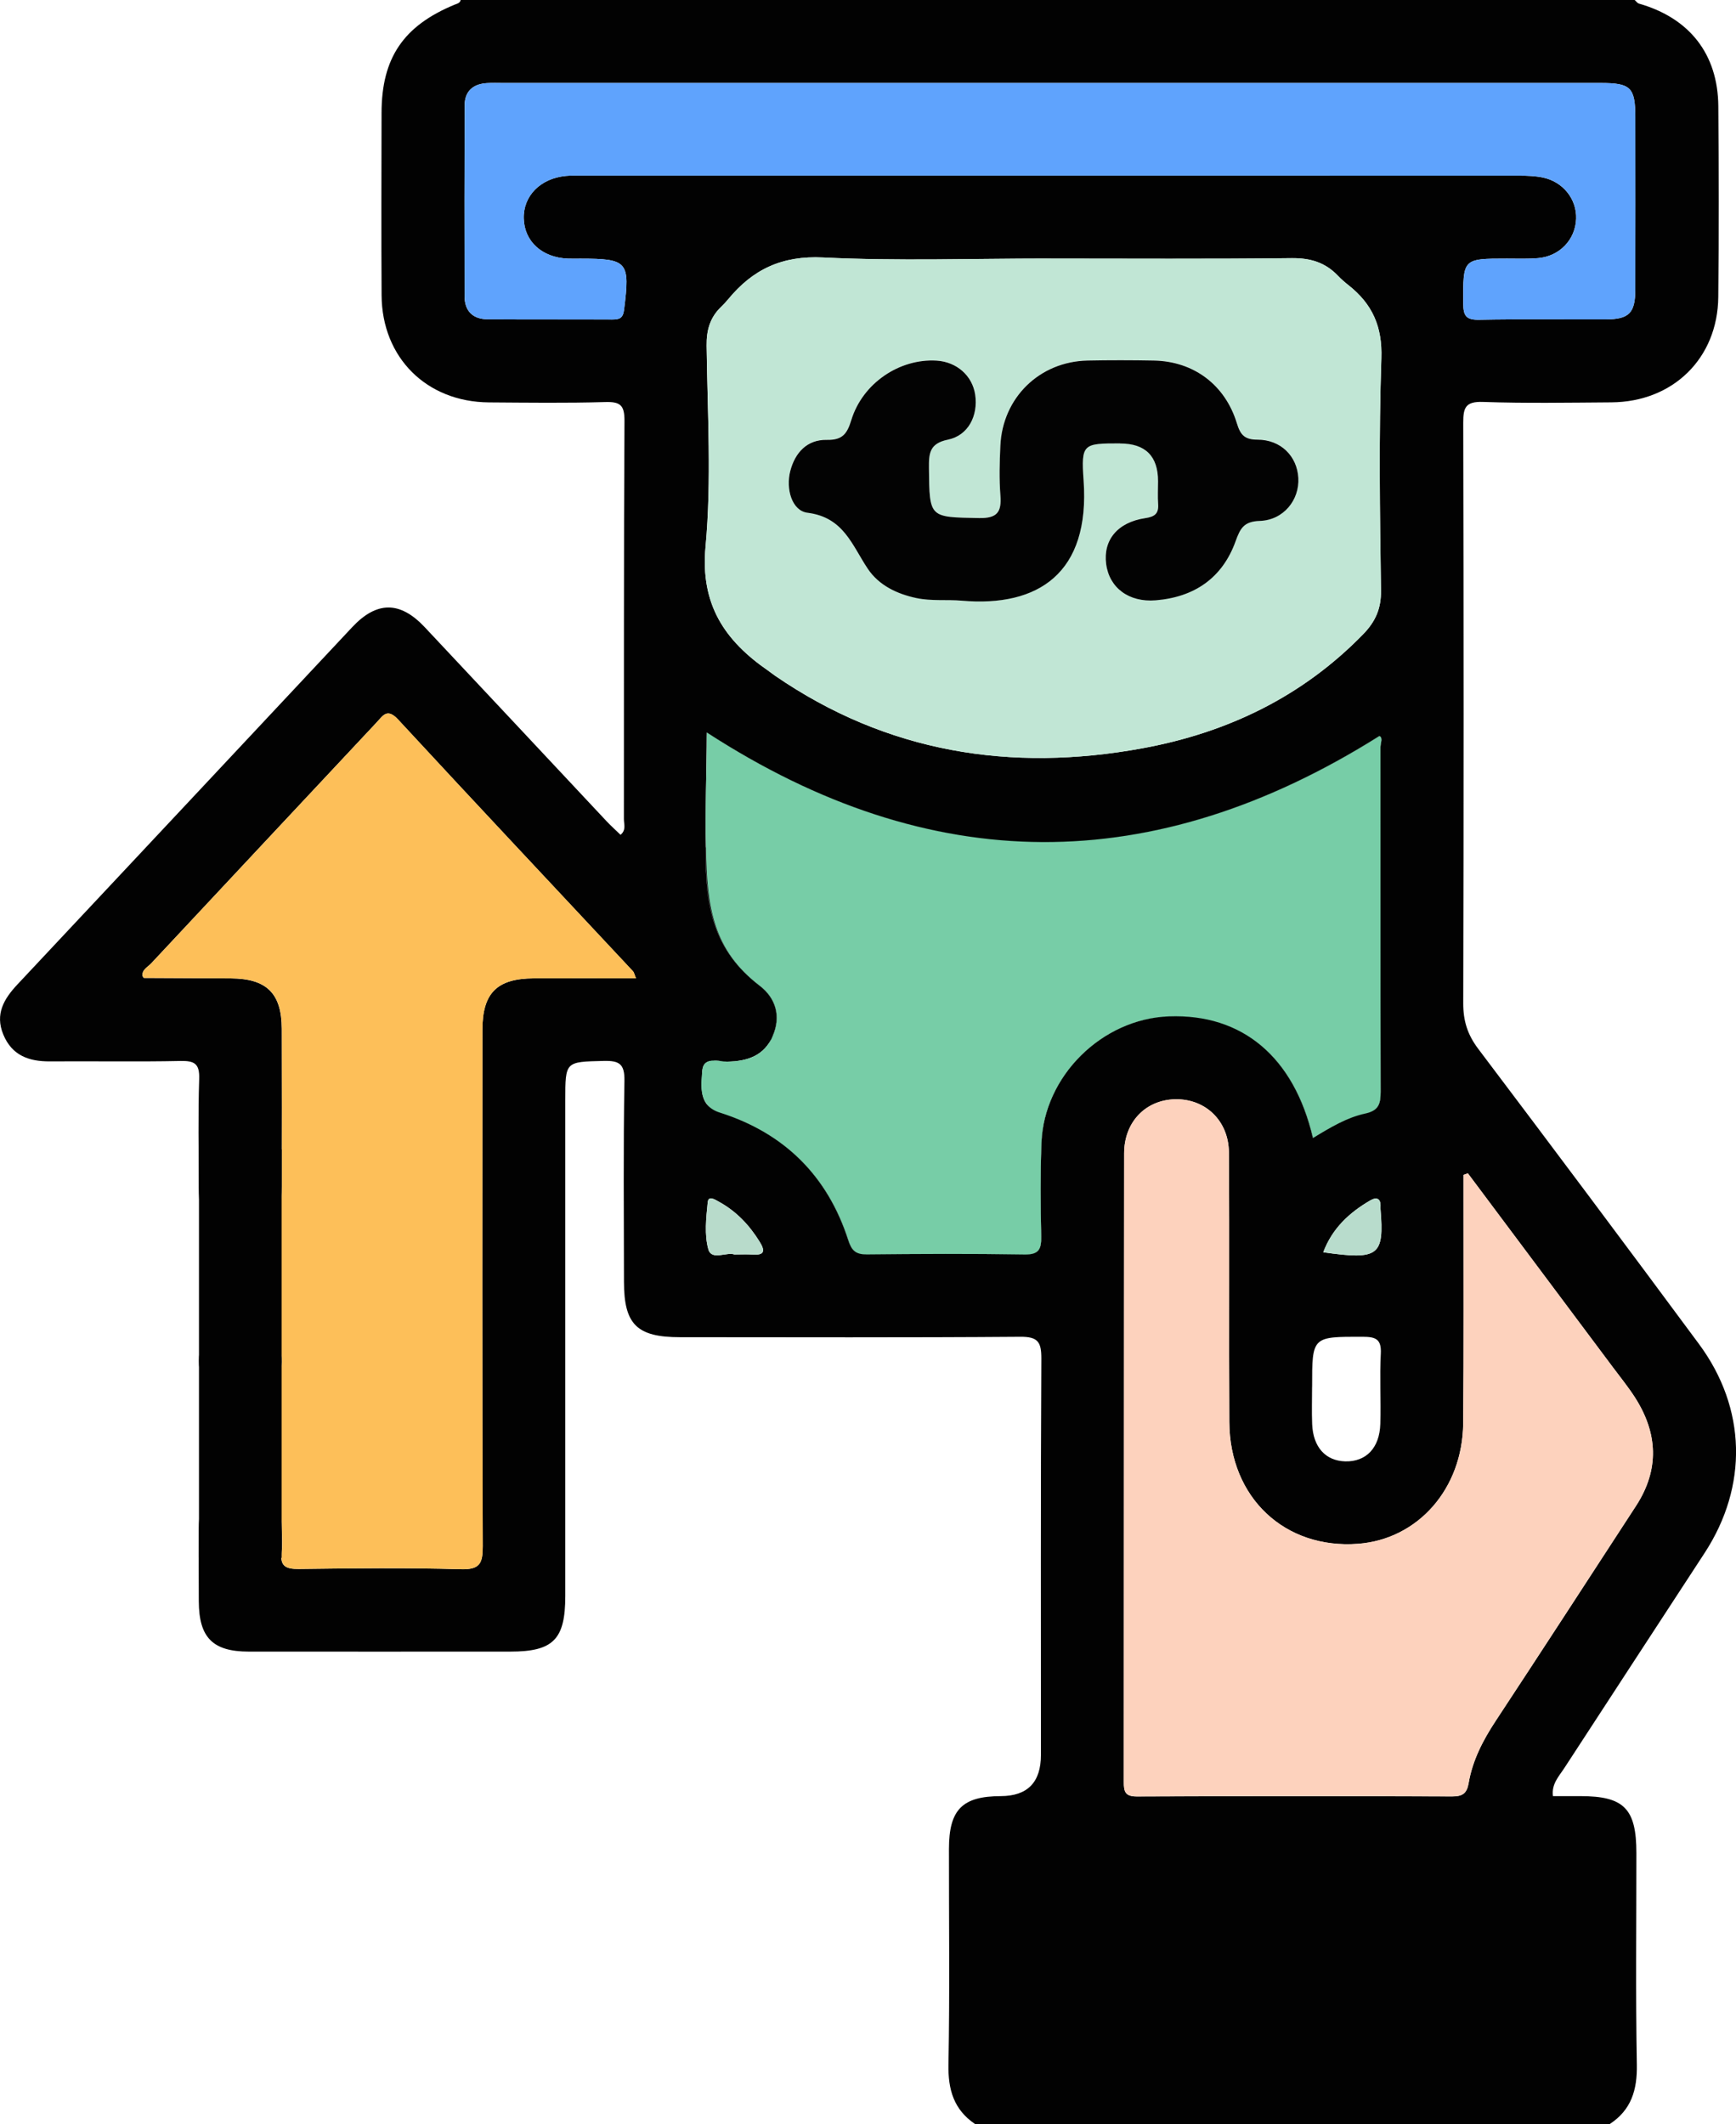 <?xml version="1.0" encoding="UTF-8"?><svg id="Capa_2" xmlns="http://www.w3.org/2000/svg" viewBox="0 0 418.27 511.81"><defs><style>.cls-1{fill:#060504;}.cls-2{fill:#5fa3fd;}.cls-3{fill:#fdd2bd;}.cls-4{fill:#020202;}.cls-5{fill:#b8dccc;}.cls-6{fill:#b8dbcb;}.cls-7{fill:#030303;}.cls-8{fill:#c1e6d5;}.cls-9{fill:#fdbf59;}.cls-10{fill:#77cda7;}</style></defs><g id="Capa_1-2"><g><g><path class="cls-4" d="M57.91,298.93c-8.05-2.13-9.99-4.64-10.01-12.98-.02-8.66-.19-17.33,.09-25.98,.12-3.62-1.08-4.39-4.47-4.32-10.49,.22-20.99,.02-31.48,.1-5.09,.04-9.17-1.43-11.25-6.48-2.03-4.92,.15-8.59,3.44-12.09,26.9-28.66,53.74-57.37,80.62-86.05,5.91-6.31,11.53-6.33,17.46-.03,14.6,15.53,29.15,31.12,43.73,46.67,1.1,1.17,2.29,2.24,3.47,3.39,1.41-1.16,.81-2.58,.81-3.79,.04-31.98-.05-63.96,.14-95.94,.02-3.86-1.05-4.66-4.68-4.55-9.32,.27-18.65,.14-27.98,.08-15.02-.1-25.77-10.78-25.86-25.8-.09-14.66-.04-29.32-.01-43.97,.02-13.22,5.26-20.97,17.62-26.07,.62-.25,1.27-.34,1.44-1.12H393.86c.34,.3,.63,.76,1.03,.87,12.17,3.47,19.02,12.15,19.12,24.73,.12,15.32,.15,30.65-.01,45.97-.15,14.77-10.9,25.27-25.73,25.38-10.33,.07-20.66,.25-30.98-.1-4.14-.14-4.75,1.32-4.74,4.99,.11,46.64,.12,93.28,0,139.91-.01,4.21,1.03,7.55,3.58,10.93,17.85,23.64,35.59,47.35,53.21,71.16,11.48,15.51,11.87,34.26,1.37,50.36-11.26,17.27-22.55,34.52-33.79,51.81-1.31,2.01-3.15,3.87-2.75,6.78,2.26,0,4.42,0,6.58,0,10.55,0,13.52,3.01,13.52,13.74,.01,16.99-.2,33.98,.11,50.97,.11,6.08-1.33,10.9-6.52,14.3H234.92c-5.1-3.46-6.51-8.25-6.4-14.33,.33-17.32,.1-34.65,.12-51.97,.01-9.46,3.21-12.68,12.5-12.71q9.66-.03,9.66-9.94c0-31.82-.08-63.64,.1-95.45,.02-4.04-.81-5.33-5.1-5.29-27.32,.21-54.64,.11-81.96,.1-10.37,0-13.49-3.07-13.5-13.31-.02-16.16-.17-32.32,.11-48.47,.07-4.11-1.27-4.88-5-4.79-9.24,.23-9.25,.06-9.25,9.5,0,39.81,0,79.63,0,119.44,0,10.47-2.9,13.39-13.27,13.39-20.99,0-41.98,.02-62.97,0-8.69,0-12.02-3.37-12.06-12.09-.03-5.83-.04-11.66,0-17.49,.05-7.43,2.62-10.45,9.98-11.83,7.25,1.45,9.91,4.61,10.01,11.94,.03,1.83,.2,3.69-.04,5.49-.46,3.4,1.01,4.11,4.17,4.07,12.99-.16,25.98-.32,38.96,.06,4.64,.14,5.33-1.39,5.32-5.56-.15-41.46-.11-82.92-.08-124.38,0-8.92,3.51-12.39,12.4-12.44,8.09-.04,16.18,0,24.61,0-.38-.9-.45-1.41-.74-1.72-18.86-20.2-37.8-40.33-56.56-60.62-2.68-2.9-3.68-.93-5.26,.75-18.08,19.33-36.19,38.64-54.26,58-.83,.89-2.25,1.5-2.08,3.03,.16,.22,.26,.46,.35,.46,6.99,.05,13.98,.05,20.98,.11,8.59,.07,12.19,3.6,12.22,12.11,.04,12.65,.02,25.31,0,37.96-.01,8.19-2.09,10.9-9.99,13.12ZM252.25,62.3c-17.98,0-35.99,.63-53.93-.25-9.9-.49-16.94,2.85-22.87,10.06-.53,.64-1.1,1.25-1.7,1.83-2.68,2.57-3.55,5.6-3.5,9.37,.2,16.15,1.22,32.4-.26,48.42-1.29,13.99,4.66,22.68,15.12,29.9,.55,.38,1.06,.81,1.61,1.18,26.99,18.56,56.8,23.32,88.53,17.5,20.42-3.74,38.49-12.39,53.17-27.47,2.93-3.01,4.37-6.14,4.31-10.56-.27-18.64-.54-37.31,.09-55.93,.26-7.68-2.2-13.09-7.88-17.59-.91-.72-1.8-1.49-2.6-2.33-3.06-3.2-6.65-4.28-11.16-4.22-19.64,.23-39.29,.1-58.94,.1Zm64.11,211.89c4.27-2.6,8.19-4.95,12.56-5.88,3.29-.71,3.72-2.39,3.72-5.24-.06-27.66-.01-55.31-.04-82.97,0-1.01,.66-2.38-.25-2.75-54.41,34.24-108.07,34.15-162.04-.84,0,9.31,.79,18.67-.19,27.84-.32,13.98,1.83,24.65,12.93,33.16,3.89,2.98,5.2,7.33,3.16,12.09-2.05,4.78-6.11,6.13-10.99,6.21-1.78,.03-5.26-1.41-4.74,2.26,.48,3.38-3.1,8.08,3.05,10.04,15.5,4.94,25.9,15.24,30.89,30.75,.8,2.49,1.78,3.42,4.43,3.39,12.66-.13,25.33-.19,37.98,.02,3.53,.06,4.09-1.34,4.03-4.38-.15-7.49-.22-15,.06-22.49,.6-16.16,14.59-29.93,30.73-30.51,17.65-.64,30.14,9.75,34.71,29.29Zm-.04,0c4.27-2.6,8.19-4.95,12.56-5.88,3.29-.71,3.72-2.39,3.72-5.24-.06-27.66-.01-55.31-.04-82.97,0-1.01,.66-2.38-.25-2.75-54.41,34.24-108.07,34.15-162.04-.84,0,9.31-.39,18.46-.19,27.84-.32,13.98,1.83,24.65,12.93,33.16,3.89,2.98,5.2,7.33,3.16,12.09-2.09,5.14-4.12,6.3-10.99,6.21-3.32-.22-5.81-.92-6,2.51-.05,3.39-1.11,8.08,4.31,9.78,15.5,4.94,25.9,15.24,30.89,30.75,.8,2.49,1.78,3.42,4.43,3.39,12.66-.13,25.33-.19,37.98,.02,3.53,.06,4.09-1.34,4.03-4.38-.15-7.49-.22-15,.06-22.49,.6-16.16,14.59-29.93,30.73-30.51,17.65-.64,30.14,9.75,34.71,29.29Zm37.36,8.54l-1.06,.38c0,1.63,0,3.25,0,4.88-.01,18.33,.08,36.65-.08,54.98-.14,15.76-10.89,27.93-25.31,29.03-17.65,1.35-30.94-11.09-31.04-29.31-.12-21.66,.05-43.32-.1-64.97-.05-7.7-5.7-12.99-12.98-12.83-7.06,.16-12.25,5.44-12.26,13.02-.06,50.48-.02,100.96-.08,151.44,0,2.37,.3,3.54,3.16,3.53,25.32-.11,50.65-.1,75.97-.01,2.47,0,3.52-.71,3.95-3.2,.94-5.49,3.45-10.33,6.5-14.97,11.34-17.23,22.57-34.53,33.82-51.82,5.71-8.78,5.27-17.56-.28-26.2-1.62-2.51-3.51-4.85-5.31-7.25-11.63-15.56-23.27-31.12-34.9-46.68ZM253.22,20c-43.98,0-87.95,0-131.93,0-1.33,0-2.67-.06-4,.03-3.32,.21-5.33,1.95-5.34,5.34-.06,15.33-.05,30.65-.02,45.98,0,3.63,2.02,5.57,5.6,5.59,9.99,.07,19.99,0,29.98,.05,1.7,0,2.59-.28,2.85-2.36,1.45-11.61,.93-12.3-10.56-12.31-1,0-2,.03-3-.01-6.21-.25-10.46-4.12-10.61-9.66-.15-5.44,4-9.67,10.14-10.26,1.16-.11,2.33-.07,3.5-.07,75.46,0,150.92,0,226.38,.01,1.82,0,3.68,.07,5.46,.43,4.92,1,8.25,5.22,8.08,9.96-.18,5.03-3.98,9.04-9.18,9.48-2.48,.21-4.99,.11-7.49,.11-10.7,0-10.58,0-10.53,10.83,.01,3.04,.76,3.97,3.88,3.91,10.16-.2,20.32-.05,30.48-.09,5.56-.02,7.08-1.53,7.09-7.12,.04-13.83,.02-27.65,.01-41.48,0-7.3-1.07-8.36-8.37-8.36-44.14,0-88.29,0-132.43,0Zm62.91,314.18c0,2.99-.1,5.99,.02,8.98,.23,5.55,3.23,8.85,7.99,8.97,5,.12,8.26-3.23,8.43-9.02,.16-5.65-.18-11.32,.12-16.96,.18-3.53-1.29-4.03-4.35-4.04-12.21-.02-12.21-.12-12.2,12.07Zm-139.19-31.9c1.72,0,3.05-.08,4.37,.02,2.87,.21,3.12-.83,1.72-3.09-2.49-4.03-5.63-7.34-9.8-9.63-.96-.53-2.54-1.6-2.71,.13-.38,3.76-.84,7.8,.15,11.33,.78,2.78,4.42,.56,6.28,1.24Zm141.88-.53c13.39,1.91,14.74,.86,13.8-10.45-.01-.16-.01-.33,0-.5,.12-1.96-.88-2.47-2.42-1.57-5.08,2.94-9.21,6.76-11.37,12.52Z"/><path class="cls-9" d="M57.91,298.93c7.9-2.22,9.97-4.93,9.99-13.12,.02-12.65,.04-25.31,0-37.96-.03-8.5-3.63-12.04-12.22-12.11-6.99-.06-13.98-.06-20.98-.11-.1,0-.19-.24-.35-.46-.18-1.53,1.25-2.15,2.08-3.03,18.06-19.35,36.17-38.66,54.26-58,1.58-1.68,2.57-3.66,5.26-.75,18.75,20.3,37.69,40.43,56.56,60.62,.29,.31,.36,.82,.74,1.72-8.43,0-16.52-.03-24.61,0-8.89,.04-12.4,3.52-12.4,12.44-.03,41.46-.07,82.92,.08,124.38,.02,4.17-.68,5.69-5.32,5.56-12.98-.38-25.97-.23-38.96-.06-3.16,.04-4.62-.67-4.17-4.07,.24-1.8,.06-3.66,.04-5.49-.1-7.32-2.76-10.48-10.01-11.94,0-6.17,.01-12.34,.02-18.51,6.44-1.41,9.81-4.76,9.95-9.88,.14-5.23-3.28-8.82-9.94-10.42v-18.82Z"/><path class="cls-1" d="M57.9,317.75c6.66,1.6,10.08,5.19,9.94,10.42-.14,5.12-3.5,8.47-9.95,9.88-6.8-1.36-9.98-4.6-9.96-10.13,.02-5.53,3.09-8.67,9.97-10.17Z"/><path class="cls-8" d="M252.25,62.3c19.65,0,39.29,.13,58.94-.1,4.5-.05,8.1,1.02,11.16,4.22,.8,.84,1.69,1.61,2.6,2.33,5.69,4.5,8.15,9.91,7.88,17.59-.64,18.63-.36,37.29-.09,55.93,.06,4.42-1.37,7.55-4.31,10.56-14.69,15.08-32.76,23.73-53.17,27.47-31.74,5.82-61.54,1.06-88.53-17.5-.55-.38-1.06-.81-1.61-1.18-10.46-7.22-16.41-15.91-15.12-29.9,1.47-16.01,.46-32.27,.26-48.42-.05-3.77,.82-6.8,3.5-9.37,.6-.58,1.17-1.19,1.7-1.83,5.93-7.21,12.97-10.55,22.87-10.06,17.94,.88,35.95,.25,53.93,.25Zm17.62,44.53q9.15,0,9.15,9.09c0,1.83-.11,3.67,.02,5.49,.17,2.33-.84,3.07-3.11,3.41-6.68,1-10.17,5.29-9.41,11.06,.75,5.71,5.46,9.27,11.93,8.74,9.3-.76,16.06-5.35,19.25-14.22,1.12-3.11,1.99-4.78,5.83-4.91,5.73-.19,9.59-5.06,9.29-10.36-.3-5.23-4.19-9.22-9.86-9.22-3.15,0-4.12-1.22-4.95-3.95-2.84-9.29-10.43-14.93-20-15.11-5.33-.1-10.66-.1-15.99,0-11.54,.24-20.45,8.93-20.99,20.51-.18,3.99-.3,8.01,.01,11.99,.31,4-.77,5.52-5.13,5.45-12.04-.21-11.96-.01-12.09-11.95-.04-3.53,.04-6.03,4.56-6.94,4.91-1,7.31-5.78,6.58-10.83-.67-4.58-4.44-7.92-9.28-8.21-8.92-.55-17.84,5.42-20.57,14.33-1.01,3.31-2.13,4.84-5.9,4.76-4.73-.1-7.63,3.03-8.79,7.47-1.14,4.35,.39,9.62,4.13,10.09,8.75,1.1,10.73,7.83,14.55,13.52,2.65,3.94,6.96,6.03,11.7,7.04,3.64,.77,7.31,.32,10.95,.63,18.47,1.6,30.92-6.68,29.33-28.98-.63-8.88-.1-8.92,8.79-8.92Z"/><path class="cls-10" d="M316.36,274.19c-4.57-19.54-17.06-29.93-34.71-29.29-16.14,.58-30.13,14.36-30.73,30.51-.28,7.49-.21,14.99-.06,22.49,.06,3.04-.5,4.44-4.03,4.38-12.66-.21-25.32-.15-37.98-.02-2.65,.03-3.63-.91-4.43-3.39-4.99-15.51-15.39-25.81-30.89-30.75-5.81-1.75-4.47-7.85-4.31-10.23,.29-3.47,4.22-2.04,6-2.07,4.88-.08,8.94-1.43,10.99-6.21,2.04-4.76,.73-9.11-3.16-12.09-11.1-8.52-12.81-18.72-12.93-33.16-.32-8.97,.19-18.52,.19-27.84,53.97,35,107.63,35.08,162.04,.84,.91,.37,.25,1.74,.25,2.75,.03,27.66-.02,55.31,.04,82.97,0,2.85-.43,4.53-3.72,5.24-4.37,.94-8.29,3.28-12.56,5.88Z"/><path class="cls-3" d="M353.68,282.73c11.63,15.56,23.27,31.12,34.9,46.68,1.79,2.4,3.69,4.74,5.31,7.25,5.56,8.64,6,17.42,.28,26.2-11.25,17.29-22.48,34.59-33.82,51.82-3.06,4.64-5.57,9.48-6.5,14.97-.42,2.48-1.48,3.2-3.95,3.2-25.32-.08-50.65-.1-75.97,.01-2.87,.01-3.17-1.16-3.16-3.53,.05-50.48,.01-100.96,.08-151.44,0-7.57,5.2-12.86,12.26-13.02,7.28-.17,12.92,5.13,12.98,12.83,.15,21.66-.02,43.32,.1,64.97,.1,18.22,13.39,30.66,31.04,29.31,14.42-1.1,25.17-13.27,25.31-29.03,.16-18.32,.06-36.65,.08-54.98,0-1.63,0-3.25,0-4.88l1.06-.38Z"/><path class="cls-2" d="M253.22,20c44.14,0,88.29,0,132.43,0,7.3,0,8.36,1.06,8.37,8.36,.01,13.83,.03,27.65-.01,41.48-.02,5.59-1.53,7.09-7.09,7.12-10.16,.04-20.33-.11-30.48,.09-3.12,.06-3.87-.87-3.88-3.91-.05-10.83-.17-10.82,10.53-10.83,2.5,0,5.01,.1,7.49-.11,5.2-.44,8.99-4.44,9.18-9.48,.17-4.75-3.16-8.96-8.08-9.96-1.78-.36-3.64-.43-5.46-.43-75.46-.02-150.92-.02-226.38-.01-1.17,0-2.34-.04-3.5,.07-6.13,.59-10.29,4.82-10.14,10.26,.15,5.54,4.4,9.41,10.61,9.66,1,.04,2,.01,3,.01,11.49,.02,12.01,.71,10.56,12.31-.26,2.08-1.15,2.37-2.85,2.36-9.99-.04-19.99,.02-29.98-.05-3.58-.02-5.59-1.96-5.6-5.59-.03-15.33-.04-30.65,.02-45.98,.01-3.39,2.02-5.13,5.34-5.34,1.33-.08,2.66-.03,4-.03,43.98,0,87.95,0,131.93,0Z"/><path class="cls-6" d="M176.94,302.27c-1.86-.68-5.5,1.54-6.28-1.24-.98-3.53-.52-7.57-.15-11.33,.17-1.73,1.76-.66,2.71-.13,4.17,2.29,7.31,5.6,9.8,9.63,1.4,2.26,1.15,3.29-1.72,3.09-1.32-.09-2.65-.02-4.37-.02Z"/><path class="cls-5" d="M318.82,301.74c2.16-5.76,6.3-9.58,11.37-12.52,1.54-.89,2.54-.39,2.42,1.57-.01,.17,0,.33,0,.5,.94,11.31-.41,12.36-13.8,10.45Z"/><path class="cls-7" d="M269.87,106.84c-8.89,0-9.42,.04-8.79,8.92,1.59,22.3-10.86,30.58-29.33,28.98-3.63-.32-7.31,.14-10.95-.63-4.75-1.01-9.05-3.1-11.7-7.04-3.82-5.69-5.8-12.42-14.55-13.52-3.74-.47-5.27-5.74-4.13-10.09,1.16-4.43,4.06-7.56,8.79-7.47,3.77,.08,4.89-1.46,5.9-4.76,2.73-8.92,11.65-14.88,20.57-14.33,4.84,.3,8.61,3.64,9.28,8.21,.74,5.05-1.67,9.83-6.58,10.83-4.52,.92-4.59,3.42-4.56,6.94,.13,11.94,.05,11.73,12.09,11.95,4.36,.08,5.44-1.45,5.13-5.45-.31-3.97-.2-8-.01-11.99,.53-11.58,9.44-20.27,20.99-20.51,5.33-.11,10.66-.1,15.99,0,9.57,.18,17.16,5.81,20,15.11,.83,2.73,1.8,3.95,4.95,3.95,5.66,0,9.56,3.99,9.86,9.22,.3,5.3-3.56,10.17-9.29,10.36-3.84,.12-4.71,1.8-5.83,4.91-3.19,8.87-9.95,13.46-19.25,14.22-6.47,.53-11.18-3.03-11.93-8.74-.76-5.77,2.73-10.06,9.41-11.06,2.28-.34,3.28-1.08,3.11-3.41-.13-1.82-.02-3.66-.02-5.49q0-9.09-9.15-9.09Z"/></g><path class="cls-4" d="M47.94,268.06v107.23s19.91,1.31,19.91,0v-98.32l-19.91-8.9Z"/></g></g></svg>